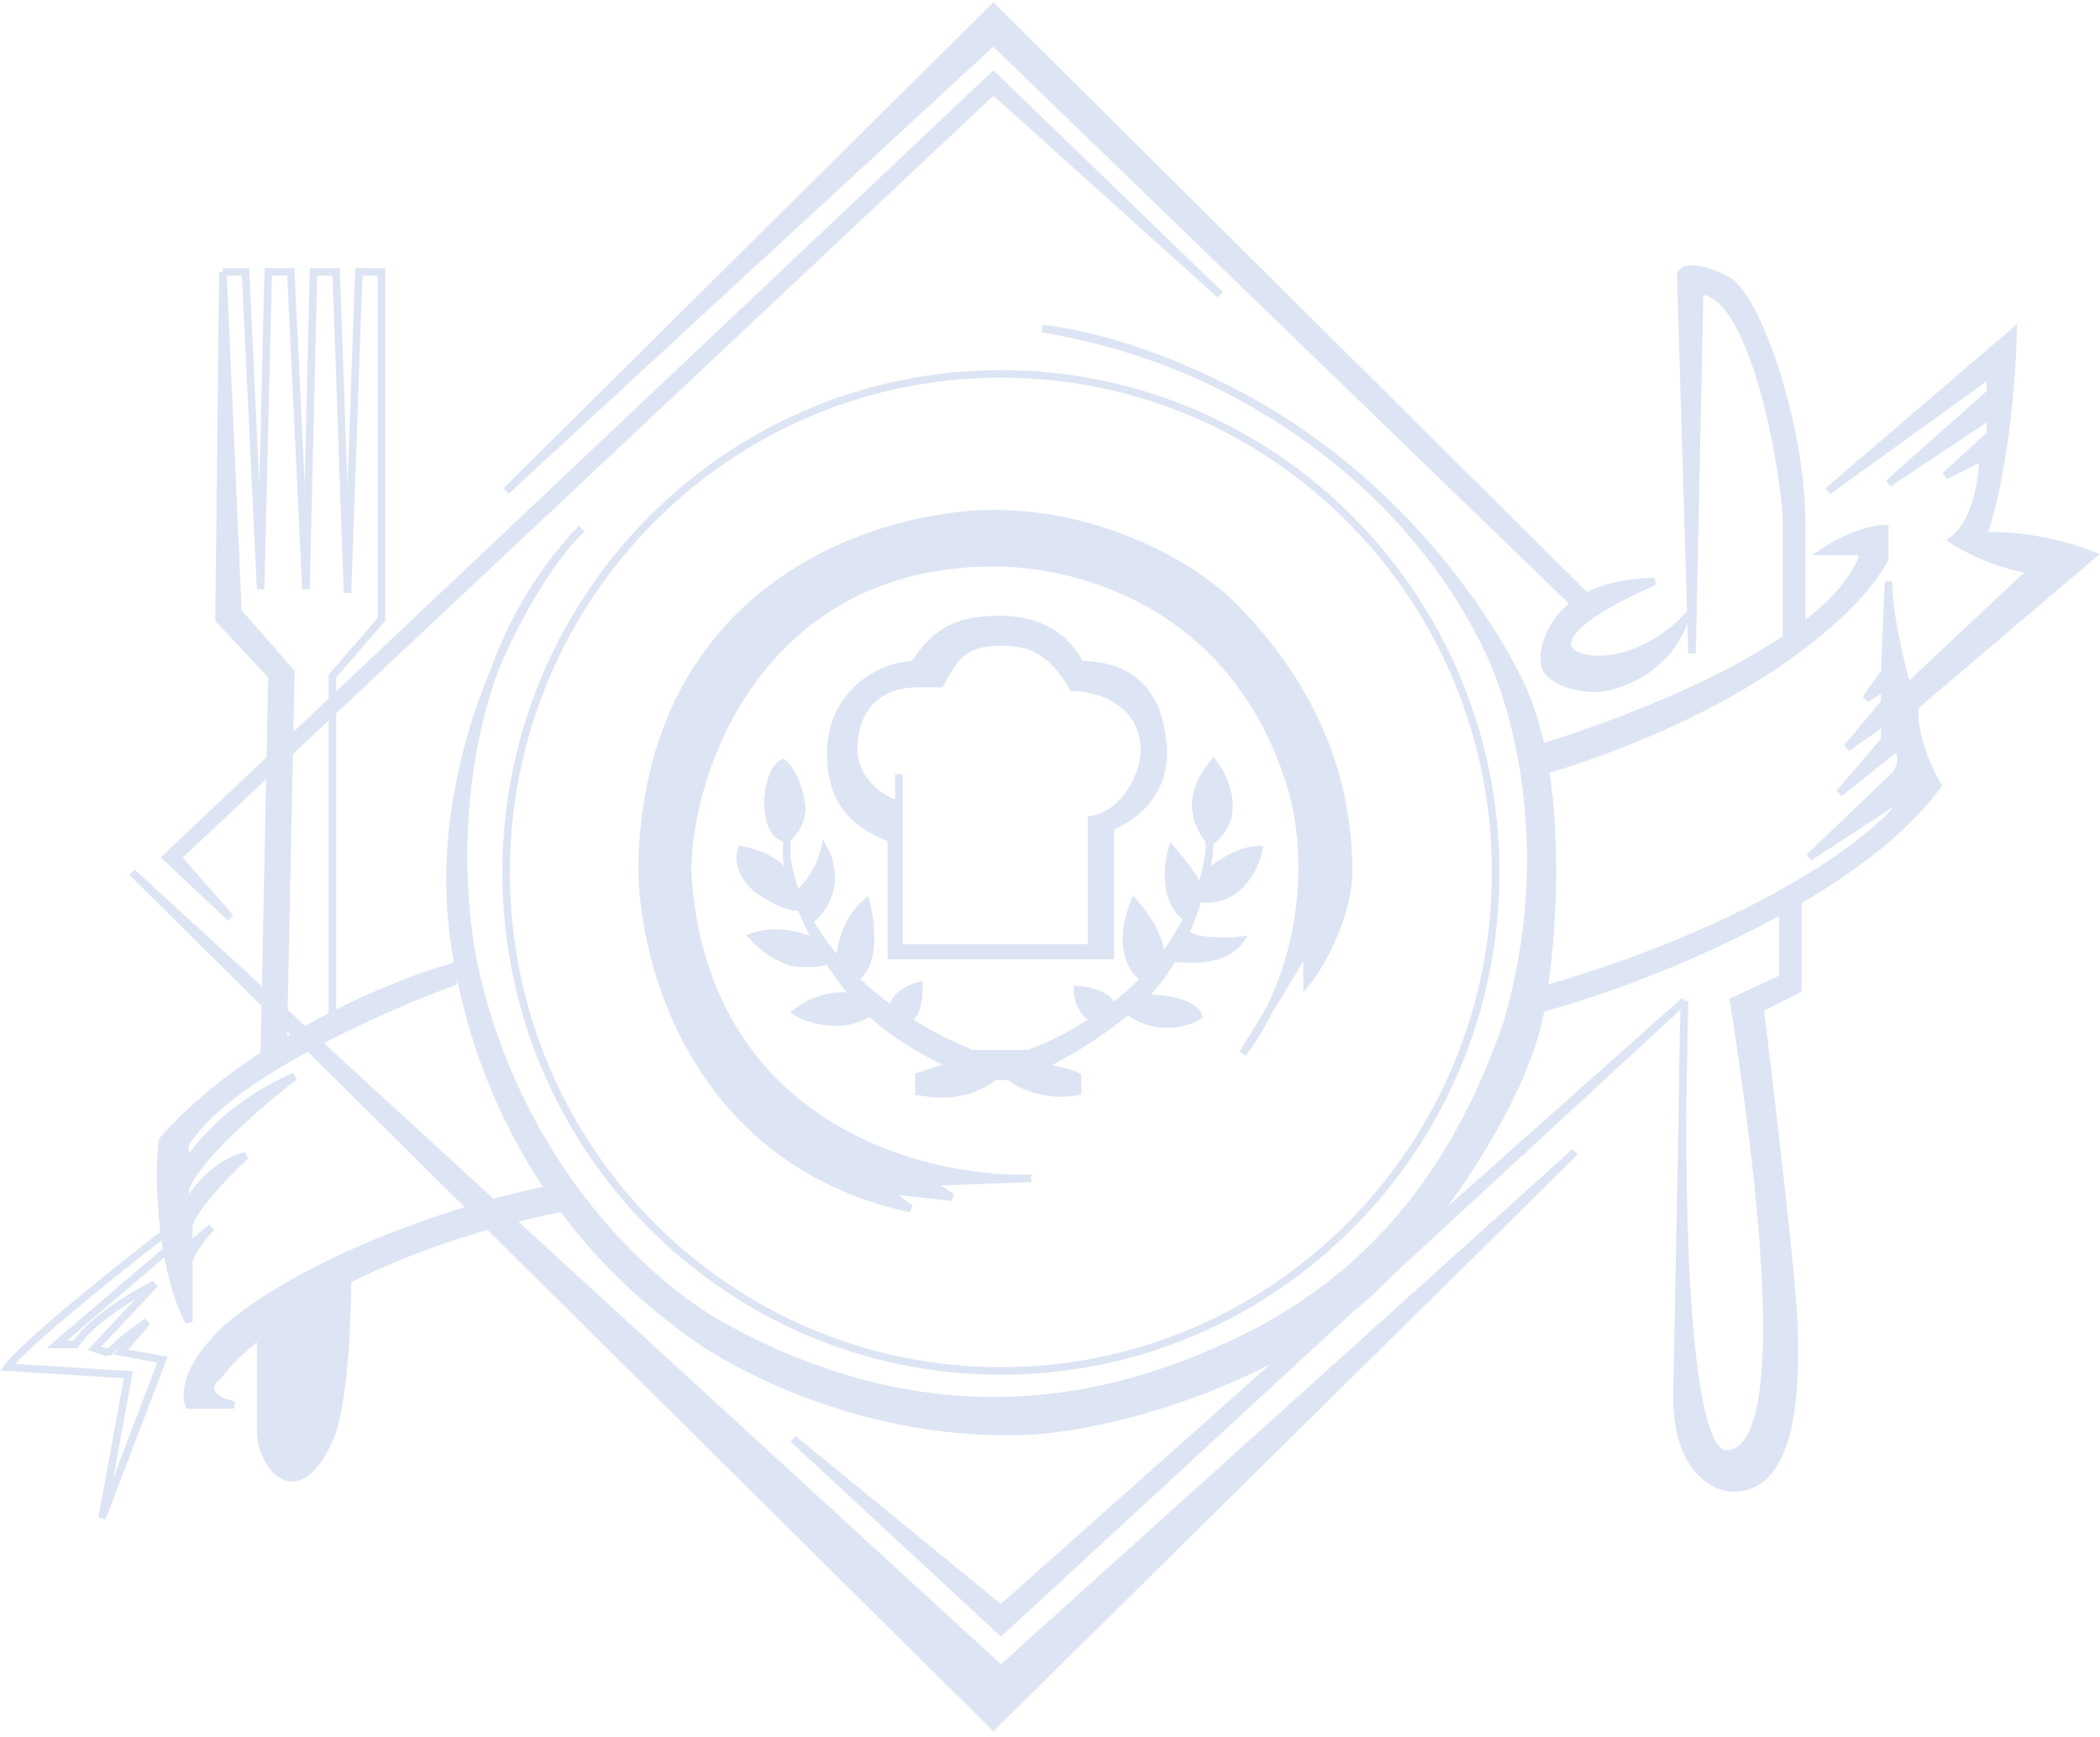 <svg width="278" height="230" viewBox="0 0 278 230" fill="none" xmlns="http://www.w3.org/2000/svg">
<g id="logo">
<g id="Vector 12">
<path d="M256.5 104C245.3 119.2 216.167 130.333 204 133.5L204.5 131C235.5 122 251 109 252.5 105L239.5 113.5L251 102.5C252.2 100.5 251.5 99.333 251 99L243.5 105L249.5 98V95.5L244.5 99L249.5 93V91L247 92.5L249.5 89L250 77C250 81.4 251.667 88.167 252.5 91L269 75.5C264.2 74.7 260 72.5 258.5 71.5C261.7 69.1 262.5 63.167 262.5 60.5L257.5 63L263.5 57.5V55L250 64L263.5 52V49.5L242 65L266.5 44C266.1 58 263.667 67.833 262.5 71C268.1 70.6 274.5 72.5 277 73.5L253.5 93.5C253.1 97.1 255.333 102 256.5 104Z" fill="#DDE5F4"/>
<path d="M246.5 74C241.7 85.6 216 95.333 204 99L204.5 102C233.3 93.2 246.5 79.833 249.5 74V70C246.7 70 243 72 241.5 73H246.5V74Z" fill="#DDE5F4"/>
<path d="M256.5 104C245.3 119.2 216.167 130.333 204 133.5L204.5 131C235.5 122 251 109 252.5 105L239.5 113.5L251 102.5C252.2 100.5 251.5 99.333 251 99L243.5 105L249.5 98V95.5L244.5 99L249.5 93V91L247 92.5L249.5 89L250 77C250 81.4 251.667 88.167 252.5 91L269 75.5C264.2 74.7 260 72.5 258.5 71.5C261.7 69.1 262.5 63.167 262.5 60.5L257.5 63L263.5 57.5V55L250 64L263.5 52V49.5L242 65L266.5 44C266.1 58 263.667 67.833 262.5 71C268.1 70.6 274.5 72.5 277 73.5L253.5 93.5C253.1 97.1 255.333 102 256.5 104Z" stroke="#DDE5F4"/>
<path d="M246.5 74C241.7 85.6 216 95.333 204 99L204.5 102C233.3 93.2 246.5 79.833 249.5 74V70C246.7 70 243 72 241.5 73H246.5V74Z" stroke="#DDE5F4"/>
</g>
<path id="Vector 13" d="M131.5 10L161.5 39L131.5 12L23.5 113.5L30.5 121.5L22 113.5L131.5 10Z" fill="#DDE5F4" stroke="#DDE5F4"/>
<path id="Vector 14" d="M131.5 1L67 65L131.5 5.5L208.5 80C205.959 81.502 204 85.5 204.5 88C205 90.5 210.167 91.5 212.5 91C219.743 89.448 222.5 84 223 82C216.2 88.8 208 88 207.5 85.5C207 82.5 215.5 78.5 219 77C215 77 211.333 78.167 210 79L131.5 1Z" fill="#DDE5F4" stroke="#DDE5F4"/>
<path id="Vector 15" d="M132.5 221L17.5 115.5L131.5 228.5L208.5 152.5L132.5 221Z" fill="#DDE5F4" stroke="#DDE5F4"/>
<g id="Vector 16">
<path d="M105 190.5L132.5 213L223 132.5L222.742 146.038C222.62 166.58 223.67 192.5 228.5 192.5C233 192.5 237.5 183.7 229.5 132.5L236 129.5V121L238 119.5V131L233 133.5L233.078 134.147C234.601 146.84 237.5 170.995 237.5 176.5C237.5 179.5 238.5 197 229.5 197C227 197 222 194.5 222 185L222.742 146.038C222.772 141.062 222.87 136.4 223 132.5L132.5 216L105 190.5Z" fill="#DDE5F4"/>
<path d="M236.5 84L238.5 82.5V69.187C238.5 56.5 232.636 39.068 228.5 37C224.5 35 222.5 35.5 222.5 36.5L224 86.5L225 38.5C232.5 38.5 236.5 64 236.5 69.187V84Z" fill="#DDE5F4"/>
<path d="M223 132.5L132.5 213L105 190.5L132.5 216L223 132.5ZM223 132.5C222.333 152.5 222.5 192.5 228.5 192.5C233 192.5 237.5 183.7 229.5 132.5L236 129.5V121L238 119.5V131L233 133.5C234.5 146 237.5 170.9 237.5 176.5C237.5 179.5 238.5 197 229.5 197C227 197 222 194.5 222 185L223 132.5ZM238.5 82.5L236.5 84V69.187C236.5 64 232.5 38.5 225 38.5L224 86.5L222.5 36.5C222.5 35.5 224.5 35 228.5 37C232.636 39.068 238.5 56.5 238.5 69.187V82.5Z" stroke="#DDE5F4"/>
</g>
<g id="Vector 17">
<path d="M44 189.5C39.6 200.7 34.5 194 34.5 189.5V176.64C31.829 178.744 30.014 180.617 29 182C26.2 184.4 29.167 185.667 31 186H25C23.8 182 28.5 177 31 175C43.8 165 64 159.167 72.5 157.5L74 160C62.33 162.403 53.065 165.873 46 169.448C46 174.132 45.6 184.7 44 189.5Z" fill="#DDE5F4"/>
<path d="M50.5 82L44 89.5L44 134.441C50.449 131.161 56.381 128.98 60 128V130C50.333 133.5 29.7 142.7 24.5 151.5V154.5C25.833 152 30.6 146.1 39 142.5C34.667 145.833 25.7 153.5 24.5 157.5V160C25.333 158.167 28.1 154.2 32.5 153C30 155.333 25 160.5 25 162.5V165L28 162.5C27.167 163.333 25.4 165.4 25 167V175C23.619 172.391 22.684 168.987 22.094 165.5C21.147 159.898 21.089 154.082 21.5 151C27.633 143.991 36.195 138.411 44 134.441L44 89.5L50.5 82V36H47.5L46 78.5L44.5 36H41.5L40.5 78L38.5 36H35.5L34.5 78L32.5 36H29.5L31.5 81L38.5 89L37.5 137.5L35 139L36 89.5L29 82L29.5 36H32.5L34.5 78L35.5 36H38.5L40.5 78L41.5 36H44.5L46 78.5L47.5 36H50.5V82Z" fill="#DDE5F4"/>
<path d="M29.5 36H32.5L34.5 78L35.5 36H38.5L40.5 78L41.5 36H44.5L46 78.5L47.5 36H50.5V82L44 89.5L44 134.441M29.5 36L29 82L36 89.5L35 139L37.5 137.5L38.5 89L31.5 81L29.5 36ZM34.5 176.5V189.5C34.5 194 39.6 200.7 44 189.5C45.6 184.7 46 174.132 46 169.448M21.5 163.5C15.667 168 3.4 177.8 1 181L17 182L13.5 201L21.5 180L16 179L19.5 175C17.833 176 15.566 177.934 15 178.5C14.5 179 14.5 179 14 179L12.5 178.5L20.5 170C17.833 171.333 12 174.8 10 178H7.5L22.094 165.5M22.094 165.5C21.147 159.898 21.089 154.082 21.5 151C27.633 143.991 36.195 138.411 44 134.441M22.094 165.5C22.684 168.987 23.619 172.391 25 175V167C25.4 165.4 27.167 163.333 28 162.5L25 165V162.5C25 160.5 30 155.333 32.5 153C28.1 154.2 25.333 158.167 24.5 160V157.5C25.7 153.5 34.667 145.833 39 142.5C30.6 146.1 25.833 152 24.5 154.5V151.5C29.7 142.7 50.333 133.5 60 130V128C56.381 128.98 50.449 131.161 44 134.441M46 169.448C36.599 174.204 31.093 179.145 29 182C26.2 184.4 29.167 185.667 31 186H25C23.8 182 28.5 177 31 175C43.8 165 64 159.167 72.5 157.5L74 160C62.33 162.403 53.065 165.873 46 169.448Z" stroke="#DDE5F4"/>
</g>
<g id="Vector 18">
<path d="M74.967 72.213C75.691 71.336 76.375 70.594 77 70C76.293 70.722 75.616 71.461 74.967 72.213C72.048 75.751 68.484 81.484 65.519 88.545C59.848 104.034 61.015 120.592 63 129C69.257 155.5 86.5 170.5 95.5 175.5C126.5 192.722 151 183.5 163 178C187.023 166.99 195.5 146.833 199.5 135.5C206.3 112.3 200.48 93.21 197 86C188.235 67.844 173.068 56.417 159.351 50C153.06 47.14 145.964 44.852 138 43.5C143.484 44.123 151.159 46.168 159.351 50C186.558 62.37 198.728 85.456 201 90C207.5 103 205.5 125 204 133.5C201.794 146 190.167 161.833 183.5 169C169.9 183 145.5 189.5 134.5 189.5C113.3 189.9 96 180.333 90 175.5C66 157.5 61.188 133 60 123.5C58.416 110.832 61.384 98.396 65.519 88.545C67.624 82.797 70.671 77.195 74.967 72.213Z" fill="#DDE5F4"/>
<path d="M77 70C70.333 76.333 57 99.5 60 123.5C61.188 133 66 157.5 90 175.5C96 180.333 113.3 189.9 134.5 189.5C145.5 189.5 169.9 183 183.5 169C190.167 161.833 201.794 146 204 133.5C205.5 125 207.5 103 201 90C198.203 84.405 180.4 50.7 138 43.5C152.667 45.167 183 57 197 86C200.48 93.21 206.3 112.3 199.5 135.5C195.5 146.833 187.023 166.99 163 178C151 183.5 126.5 192.722 95.5 175.5C86.5 170.5 69.257 155.5 63 129C60.167 117 59 88.4 77 70Z" stroke="#DDE5F4"/>
</g>
<path id="Ellipse 6" d="M198 115.5C198 151.954 168.671 181.5 132.5 181.5C96.329 181.5 67 151.954 67 115.5C67 79.046 96.329 49.5 132.5 49.5C168.671 49.5 198 79.046 198 115.5Z" stroke="#DDE5F4"/>
<g id="Subtract">
<path fill-rule="evenodd" clip-rule="evenodd" d="M118 111V126.5H147V109.5C150.5 108 154 105 154 99.5C153.833 95.333 152.5 88 143 88C141.5 85 138.5 82 132 82C128 82.211 124.5 82.5 121 88C116.5 88 110 92 110 99.5C110 103 110.4 108.2 118 111ZM119 106.5C116.833 106 113 103.5 113 99C113 96 114.455 90.5 121.5 90.5H124.5C126.5 86.5 128 85 132.5 85C135.5 85 139 85.5 142 91C145.167 91 151.5 92.7 151.5 99.5C151.5 102 149.3 107.7 144.5 108.5V125.5H119V110.5V106.5Z" fill="#DDE5F4"/>
<path d="M118 126.5H117.5V127H118V126.5ZM118 111H118.5V110.651L118.173 110.531L118 111ZM147 126.5V127H147.5V126.5H147ZM147 109.5L146.803 109.04L146.5 109.17V109.5H147ZM154 99.5H154.5V99.49L154.5 99.48L154 99.5ZM143 88L142.553 88.224L142.691 88.5H143V88ZM132 82L132 81.5L131.987 81.5L131.974 81.501L132 82ZM121 88V88.5H121.274L121.422 88.268L121 88ZM110 99.5L109.5 99.5L110 99.5ZM119 106.5H119.5V106.102L119.112 106.013L119 106.5ZM124.5 90.5V91H124.809L124.947 90.724L124.5 90.5ZM142 91L141.561 91.239L141.703 91.5H142V91ZM144.5 108.5L144.418 108.007L144 108.076V108.5H144.5ZM144.5 125.5V126H145V125.5H144.5ZM119 125.5H118.5V126H119V125.5ZM118.5 126.5V111H117.5V126.5H118.5ZM147 126H118V127H147V126ZM146.5 109.5V126.5H147.5V109.5H146.5ZM153.5 99.5C153.5 104.729 150.195 107.587 146.803 109.04L147.197 109.96C150.805 108.413 154.5 105.271 154.5 99.5H153.5ZM143 88.5C147.597 88.5 150.141 90.261 151.582 92.461C153.048 94.7 153.418 97.463 153.5 99.52L154.5 99.48C154.415 97.37 154.036 94.383 152.418 91.914C150.776 89.406 147.903 87.5 143 87.5V88.5ZM132 82.5C135.17 82.5 137.448 83.231 139.105 84.296C140.762 85.361 141.833 86.784 142.553 88.224L143.447 87.776C142.667 86.216 141.488 84.639 139.645 83.454C137.802 82.269 135.33 81.5 132 81.5L132 82.5ZM121.422 88.268C123.131 85.583 124.81 84.213 126.511 83.475C128.23 82.73 130.019 82.605 132.026 82.499L131.974 81.501C129.981 81.606 128.02 81.731 126.114 82.558C124.19 83.392 122.369 84.917 120.578 87.731L121.422 88.268ZM110.5 99.5C110.5 92.331 116.717 88.5 121 88.5V87.5C116.283 87.5 109.5 91.668 109.5 99.5L110.5 99.5ZM118.173 110.531C114.473 109.168 112.581 107.246 111.597 105.288C110.602 103.311 110.5 101.237 110.5 99.5L109.5 99.5C109.5 101.263 109.597 103.539 110.703 105.737C111.819 107.954 113.927 110.032 117.827 111.469L118.173 110.531ZM112.5 99C112.5 101.405 113.528 103.275 114.831 104.601C116.125 105.917 117.709 106.715 118.888 106.987L119.112 106.013C118.124 105.785 116.708 105.083 115.544 103.899C114.389 102.725 113.5 101.095 113.5 99H112.5ZM121.5 90C117.826 90 115.544 91.445 114.201 93.335C112.877 95.197 112.5 97.436 112.5 99H113.5C113.5 97.564 113.851 95.553 115.016 93.915C116.16 92.305 118.129 91 121.5 91V90ZM124.5 90H121.5V91H124.5V90ZM132.5 84.5C130.198 84.5 128.575 84.883 127.266 85.847C125.975 86.799 125.056 88.27 124.053 90.276L124.947 90.724C125.944 88.73 126.775 87.451 127.859 86.653C128.925 85.867 130.302 85.5 132.5 85.5V84.5ZM142.439 90.761C140.901 87.942 139.209 86.358 137.474 85.49C135.744 84.626 134.026 84.5 132.5 84.5V85.5C133.974 85.5 135.506 85.624 137.026 86.385C138.541 87.142 140.099 88.558 141.561 91.239L142.439 90.761ZM152 99.5C152 95.912 150.315 93.637 148.208 92.28C146.129 90.94 143.653 90.5 142 90.5V91.5C143.514 91.5 145.788 91.91 147.667 93.12C149.519 94.313 151 96.288 151 99.5H152ZM144.582 108.993C147.172 108.562 149.028 106.813 150.224 104.903C151.414 103 152 100.86 152 99.5H151C151 100.64 150.486 102.6 149.376 104.372C148.272 106.137 146.628 107.638 144.418 108.007L144.582 108.993ZM145 125.5V108.5H144V125.5H145ZM119 126H144.5V125H119V126ZM118.5 110.5V125.5H119.5V110.5H118.5ZM118.5 106.5V110.5H119.5V106.5H118.5ZM118.5 102.5V106.5H119.5V102.5H118.5Z" fill="#DDE5F4"/>
</g>
<g id="Vector 21">
<path d="M131.644 142.5C127.144 146 122.144 144.5 121.644 144.5V142.5L126.144 141C123.644 140 118.644 137.306 115.144 134C111.544 136.4 107.192 135 105.466 134C108.523 131.6 112.093 131.641 113.378 132.141C112.213 130.804 110.869 129.057 109.562 127C109.097 127.562 106.976 127.568 105.974 127.5C103.438 127.5 100.697 125.167 99.644 124C103.244 122.8 106.957 124.167 108.364 125C107.494 123.456 106.674 121.779 105.974 120C104.638 120.4 101.864 118.833 100.644 118C97.844 116 97.81 113.5 98.144 112.5C103.144 113.5 104.144 116 104.759 116.5C104.416 115.357 104.22 114.342 104.144 113.5V111C103.31 111 101.644 110 101.644 106C101.703 104.667 102.186 101.8 103.644 101C104.31 101.5 105.744 103.4 106.144 107C106.144 107.833 105.744 109.8 104.144 111V113.5C104.384 114.942 104.733 116.349 105.162 117.709C105.256 117.968 105.357 118.232 105.466 118.5C106.358 117.833 108.344 115.7 109.144 112.5C110.144 114.288 111.144 118.678 107.144 121.932C108.167 123.716 109.487 125.603 111.159 127.5C111.154 125.833 111.844 121.9 114.644 119.5C115.338 122.058 116.009 127.656 113.144 129.586C114.594 131.002 116.253 132.404 118.144 133.755C118.144 132.975 118.844 131.231 121.644 130.5C121.699 131.833 121.443 134.6 119.977 135C122.488 136.621 125.362 138.145 128.644 139.5H136.144C138.118 138.813 141.455 137.295 144.937 135C144.173 134.667 142.644 133.4 142.644 131C144.144 131.136 147.144 131.815 147.144 133.449C148.667 132.305 150.169 131.016 151.548 129.586C150.08 128.724 147.744 125.5 150.144 119.5C151.435 121 154.198 124.554 153.5 127.354C153.72 127.074 153.935 126.789 154.144 126.5C154.967 125.402 156.13 123.614 157.213 121.5C155.926 120.833 153.711 118.1 155.144 112.5C156.124 113.619 158.177 116.18 158.849 117.799C159.123 117.056 159.366 116.3 159.565 115.544C159.947 113.857 160.144 112.434 160.144 111.5C160.144 111 155.644 107 160.644 101C162.296 103.167 164.51 108.3 160.144 111.5C160.144 112.808 159.925 114.178 159.565 115.544C159.531 115.694 159.496 115.846 159.459 116C160.687 114.833 163.844 112.5 166.644 112.5C166.144 114.956 163.844 119.682 158.644 118.934C158.177 120.415 157.606 121.971 156.934 123.5C157.967 124.754 162.171 124.689 164.144 124.5C162.144 127.3 157.289 127.129 155.289 126.795C154.635 127.945 153.919 129.031 153.144 130C152.673 130.588 152.003 131.315 151.144 132.135C153.31 132.09 157.844 132.5 158.644 134.5C157.144 135.5 152.887 136.592 149.287 133.792C146.425 136.196 142.315 139.038 137.144 141.5C138.344 141.1 141.644 142 142.644 142.5V144.5C138.244 145.3 134.81 143.5 133.644 142.5H131.644Z" fill="#DDE5F4"/>
<path d="M115.144 134C118.644 137.306 123.644 140 126.144 141L121.644 142.5V144.5C122.144 144.5 127.144 146 131.644 142.5H133.644C134.81 143.5 138.244 145.3 142.644 144.5V142.5C141.644 142 138.344 141.1 137.144 141.5C143.567 138.441 148.353 134.798 151.144 132.135M115.144 134C113.745 132.679 111.608 130.221 109.562 127M115.144 134C111.544 136.4 107.192 135 105.466 134C108.523 131.6 112.093 131.641 113.378 132.141M104.144 113.5V111M104.144 113.5C104.22 114.342 104.416 115.357 104.759 116.5M104.144 113.5C104.522 115.769 105.168 117.952 105.974 120M160.144 111.5C160.144 114.794 158.76 118.48 157.213 121.5M160.144 111.5C160.144 112.517 159.911 114.113 159.459 116M160.144 111.5C160.144 111 155.644 107 160.644 101C162.296 103.167 164.51 108.3 160.144 111.5ZM104.144 111C103.31 111 101.644 110 101.644 106C101.703 104.667 102.186 101.8 103.644 101C104.31 101.5 105.744 103.4 106.144 107C106.144 107.833 105.744 109.8 104.144 111ZM105.466 118.5C106.358 117.833 108.344 115.7 109.144 112.5C110.144 114.288 111.144 118.678 107.144 121.932M105.466 118.5C105.902 119.579 106.456 120.732 107.144 121.932M105.466 118.5C105.183 117.8 104.949 117.13 104.759 116.5M107.144 121.932C108.167 123.716 109.487 125.603 111.159 127.5M104.759 116.5C104.144 116 103.144 113.5 98.144 112.5C97.81 113.5 97.844 116 100.644 118C101.864 118.833 104.638 120.4 105.974 120M105.974 120C106.674 121.779 107.494 123.456 108.364 125M108.364 125C106.957 124.167 103.244 122.8 99.644 124C100.697 125.167 103.438 127.5 105.974 127.5C106.976 127.568 109.097 127.562 109.562 127M108.364 125C108.755 125.695 109.157 126.362 109.562 127M111.159 127.5C111.154 125.833 111.844 121.9 114.644 119.5C115.338 122.058 116.009 127.656 113.144 129.586M111.159 127.5C111.772 128.196 112.433 128.893 113.144 129.586M113.144 129.586C114.594 131.002 116.253 132.404 118.144 133.755M118.144 133.755C118.144 132.975 118.844 131.231 121.644 130.5C121.699 131.833 121.443 134.6 119.977 135M118.144 133.755C118.732 134.176 119.343 134.591 119.977 135M119.977 135C122.488 136.621 125.362 138.145 128.644 139.5H136.144C138.118 138.813 141.455 137.295 144.937 135M144.937 135C144.173 134.667 142.644 133.4 142.644 131C144.144 131.136 147.144 131.815 147.144 133.449M144.937 135C145.67 134.517 146.409 134 147.144 133.449M147.144 133.449C148.667 132.305 150.169 131.016 151.548 129.586M151.548 129.586C152.48 128.621 153.355 127.592 154.144 126.5C154.967 125.402 156.13 123.614 157.213 121.5M151.548 129.586C150.08 128.724 147.744 125.5 150.144 119.5C151.435 121 154.198 124.554 153.5 127.354M151.144 132.135C152.003 131.315 152.673 130.588 153.144 130C154.632 128.14 155.902 125.851 156.934 123.5M151.144 132.135C153.31 132.09 157.844 132.5 158.644 134.5C157.144 135.5 152.887 136.592 149.287 133.792M155.289 126.795C157.289 127.129 162.144 127.3 164.144 124.5C162.171 124.689 157.967 124.754 156.934 123.5M156.934 123.5C157.606 121.971 158.177 120.415 158.644 118.934M157.213 121.5C155.926 120.833 153.711 118.1 155.144 112.5C156.166 113.667 158.354 116.4 158.927 118M158.927 118C159.129 117.308 159.307 116.637 159.459 116M158.927 118C158.837 118.307 158.743 118.619 158.644 118.934M159.459 116C160.687 114.833 163.844 112.5 166.644 112.5C166.144 114.956 163.844 119.682 158.644 118.934" stroke="#DDE5F4"/>
</g>
<g id="Vector 20">
<path d="M91.023 115.5C93.023 149.1 122.19 156.5 136.523 156L123.023 156.5L126.023 158.5L117.023 157.5L120.523 160C90.923 153.6 84.556 125.5 85.023 113.5C86.465 76.5 117.523 68 131.523 68C146.523 68 158.523 75.5 163.023 80C177.023 94 178.523 107.983 178.523 115.5C178.523 121 174.857 127.833 173.023 130V125.5L168.018 133.744C167.053 135.681 165.898 137.61 164.523 139.5L168.018 133.744C173.79 122.154 172.737 110.264 171.023 104.5C163.981 80.812 144.023 74.5 131.523 74.5C101.023 74.5 91.023 101.5 91.023 115.5Z" fill="#DDE5F4"/>
<path d="M136.523 156C122.19 156.5 93.023 149.1 91.023 115.5C91.023 101.5 101.023 74.5 131.523 74.5C144.023 74.5 163.981 80.812 171.023 104.5C173.023 111.227 174.123 126.3 164.523 139.5L173.023 125.5V130C174.857 127.833 178.523 121 178.523 115.5C178.523 107.983 177.023 94 163.023 80C158.523 75.5 146.523 68 131.523 68C117.523 68 86.465 76.5 85.023 113.5C84.556 125.5 90.923 153.6 120.523 160L117.023 157.5L126.023 158.5L123.023 156.5L136.523 156Z" stroke="#DDE5F4"/>
</g>
</g>
</svg>
